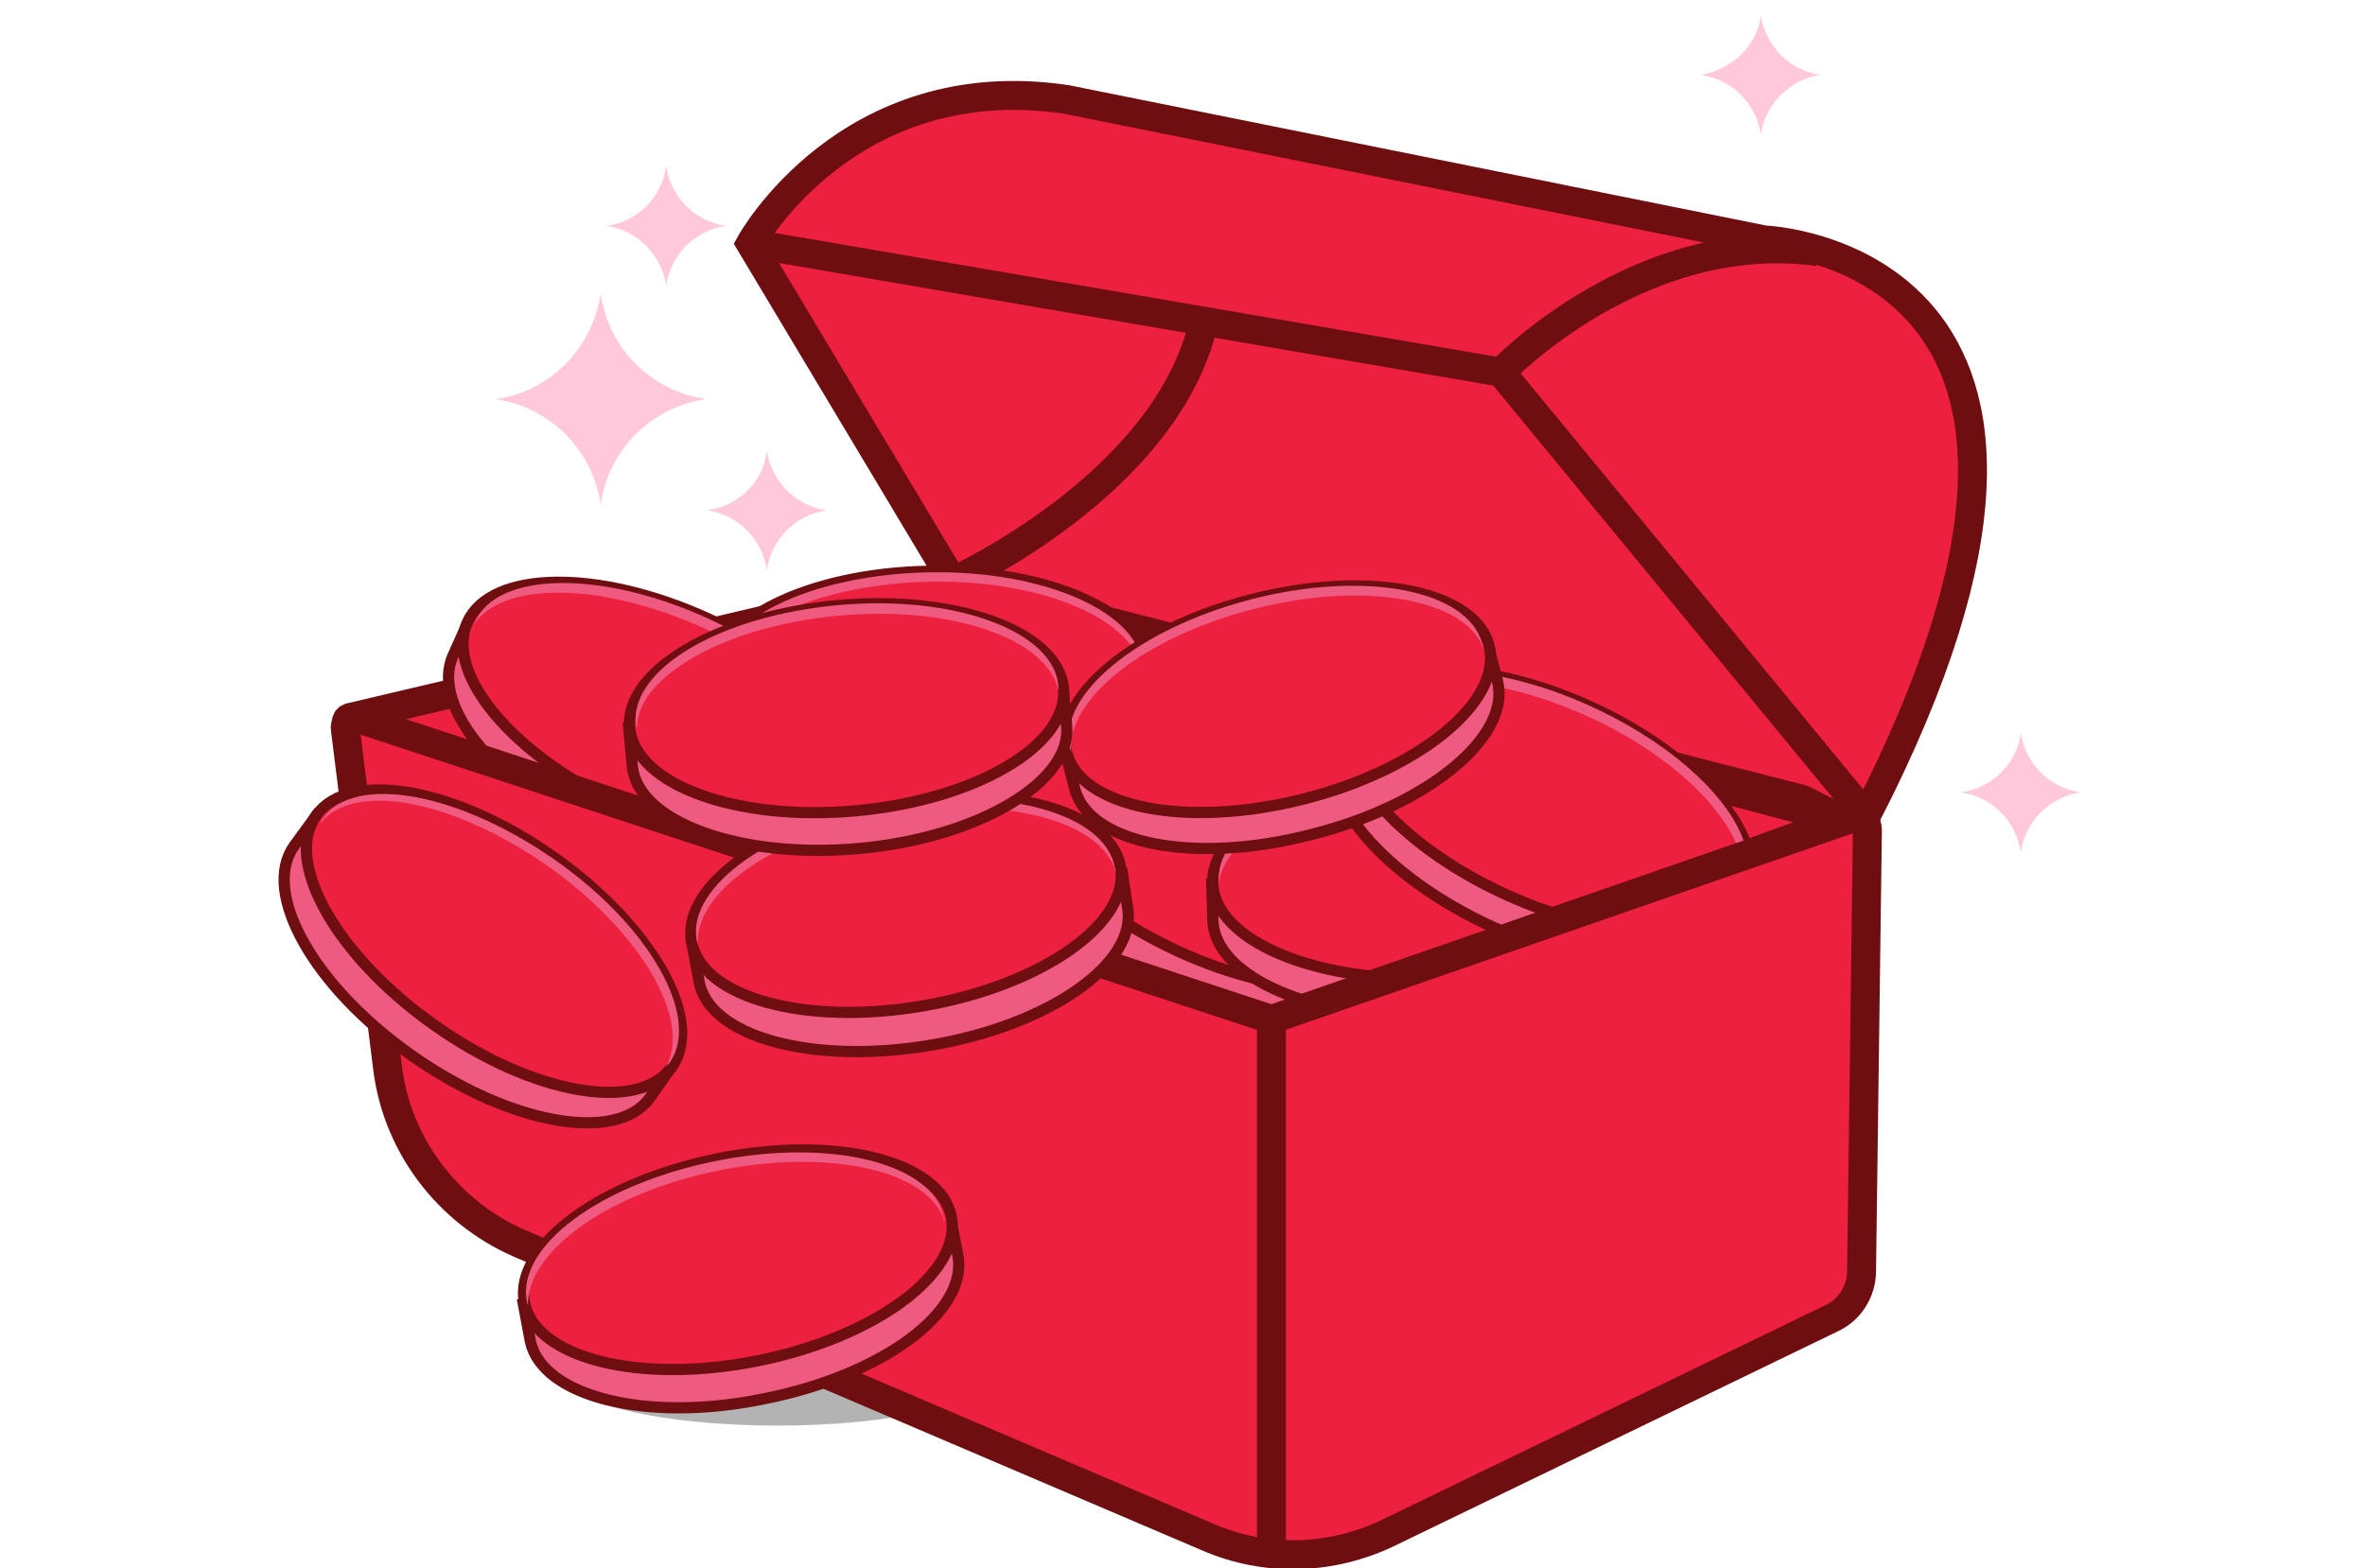 <?xml version="1.0" encoding="utf-8"?>
<!-- Generator: Adobe Illustrator 19.0.0, SVG Export Plug-In . SVG Version: 6.00 Build 0)  -->
<svg version="1.1" id="Layer_1" xmlns="http://www.w3.org/2000/svg" xmlns:xlink="http://www.w3.org/1999/xlink" x="0px" y="0px"
	 viewBox="0 0 202 134" style="enable-background:new 0 0 202 134;" xml:space="preserve">
<style type="text/css">
	.st0{fill:#B3B3B3;}
	.st1{opacity:0.5;fill:#FF94B8;}
	.st2{fill:#ED2040;stroke:#6E0E10;stroke-width:2.472;stroke-miterlimit:10;}
	.st3{fill:#EF5B80;stroke:#6E0E10;stroke-width:0.958;stroke-miterlimit:10;}
	.st4{fill:#ED2040;stroke:#6E0E10;stroke-width:0.958;stroke-miterlimit:10;}
	.st5{fill:#EF5B80;}
</style>
<g id="XMLID_2306_">
	<ellipse id="XMLID_2703_" class="st0" cx="66.4" cy="117.6" rx="17.9" ry="4.2"/>
	<path id="XMLID_2702_" class="st1" d="M51.3,25.1L51.3,25.1c0.7,4.7,4.3,8.3,9,9h0l0,0c-4.7,0.7-8.3,4.3-9,9v0l0,0
		c-0.7-4.7-4.3-8.3-9-9l0,0h0C46.9,33.5,50.6,29.8,51.3,25.1L51.3,25.1z"/>
	<path id="XMLID_2705_" class="st1" d="M172.6,62.6L172.6,62.6c0.4,2.6,2.4,4.7,5.1,5.1l0,0v0c-2.6,0.4-4.7,2.4-5.1,5.1v0v0
		c-0.4-2.6-2.4-4.7-5.1-5.1v0l0,0C170.2,67.3,172.3,65.2,172.6,62.6L172.6,62.6z"/>
	<path id="XMLID_2706_" class="st1" d="M65.5,38.5L65.5,38.5c0.4,2.6,2.4,4.7,5.1,5.1h0l0,0c-2.6,0.4-4.7,2.4-5.1,5.1l0,0v0
		c-0.4-2.6-2.4-4.7-5.1-5.1l0,0h0C63.1,43.2,65.2,41.2,65.5,38.5L65.5,38.5z"/>
	<path id="XMLID_2314_" class="st2" d="M156.6,69.9L80,49.5L29.9,61.3c-0.4,0.1-0.4,0.6,0,0.7l81,24.8l45.8-16.5
		C156.8,70.3,156.8,70,156.6,69.9z"/>
	<g id="XMLID_2669_">
		<path id="XMLID_2663_" class="st2" d="M159.4,69.7l-78-20L64.1,20.8c0,0,8.3-15.1,27-12.3l59.6,12C150.8,20.5,184,21.8,159.4,69.7
			z"/>
		<polyline id="XMLID_2662_" class="st2" points="159.4,69.7 128.2,31.8 64.1,20.8 		"/>
		<path id="XMLID_2661_" class="st2" d="M81.3,49.7c0,0,18.7-8.4,21.6-22.6"/>
		<path id="XMLID_2659_" class="st2" d="M128.2,31.8c0,0,11.8-12.4,27.1-10.3"/>
	</g>
	<g id="XMLID_2664_">
		<path id="XMLID_2668_" class="st3" d="M73.9,68.6L40,53.1l-1.3,2.9c-2,4.4,3.9,11.4,13.3,15.7s18.6,4.2,20.6-0.2L73.9,68.6"/>
		
			<ellipse id="XMLID_2666_" transform="matrix(0.909 0.416 -0.416 0.909 30.456 -18.154)" class="st4" cx="56.9" cy="60.9" rx="18.6" ry="8.8"/>
		<path id="XMLID_2665_" class="st5" d="M60.2,53.7c8.8,4,14.5,10.6,13.1,14.9c0.1-0.1,0.1-0.3,0.2-0.4c2-4.3-3.8-11.1-12.9-15.3
			s-18.1-4.1-20,0.2c-0.1,0.1-0.1,0.3-0.2,0.4C42.7,49.6,51.4,49.7,60.2,53.7z"/>
	</g>
	<g id="XMLID_2670_">
		<path id="XMLID_2677_" class="st3" d="M98.1,57.3l-37.2,0.6l0.1,3.2c0.1,4.8,8.5,8.6,18.7,8.5s18.5-4.2,18.5-9.1L98.1,57.3"/>
		
			<ellipse id="XMLID_2676_" transform="matrix(1 -1.620498e-002 1.620498e-002 1 -0.923 1.296)" class="st4" cx="79.5" cy="57.6" rx="18.6" ry="8.8"/>
		<path id="XMLID_2671_" class="st5" d="M79.4,49.7c9.7-0.2,17.7,3.3,18.2,7.8c0-0.1,0-0.3,0-0.4c-0.1-4.7-8.3-8.4-18.3-8.2
			s-18.1,4.1-18,8.8c0,0.1,0,0.3,0,0.4C61.8,53.6,69.7,49.9,79.4,49.7z"/>
	</g>
	<g id="XMLID_2678_">
		<path id="XMLID_2681_" class="st3" d="M93.8,68.6L56.7,72l0.3,3.2c0.4,4.8,9.1,8,19.3,7.1s18.2-5.6,17.7-10.4L93.8,68.6"/>
		
			<ellipse id="XMLID_2680_" transform="matrix(0.996 -9.047939e-002 9.047939e-002 0.996 -6.055 7.098)" class="st4" cx="75.3" cy="70.3" rx="18.6" ry="8.8"/>
		<path id="XMLID_2679_" class="st5" d="M74.5,62.5c9.7-0.9,17.9,2,18.8,6.4c0-0.1,0-0.3,0-0.4c-0.4-4.7-8.9-7.8-18.8-6.9
			c-10,0.9-17.7,5.4-17.3,10.1c0,0.1,0,0.3,0.1,0.4C57.3,67.6,64.9,63.3,74.5,62.5z"/>
	</g>
	<g id="XMLID_2682_">
		<path id="XMLID_2685_" class="st3" d="M121.3,81.1L87.5,65.6l-1.3,2.9c-2,4.4,3.9,11.4,13.3,15.7S118,88.4,120,84L121.3,81.1"/>
		
			<ellipse id="XMLID_2684_" transform="matrix(0.909 0.416 -0.416 0.909 39.932 -36.762)" class="st4" cx="104.4" cy="73.3" rx="18.6" ry="8.8"/>
		<path id="XMLID_2683_" class="st5" d="M107.7,66.2c8.8,4,14.5,10.6,13.1,14.9c0.1-0.1,0.1-0.3,0.2-0.4c2-4.3-3.8-11.1-12.9-15.3
			S90,61.3,88,65.6c-0.1,0.1-0.1,0.3-0.2,0.4C90.2,62.1,98.9,62.1,107.7,66.2z"/>
	</g>
	<g id="XMLID_2686_">
		<path id="XMLID_2689_" class="st3" d="M140.7,74.1l-37.2,1.4l0.1,3.2c0.2,4.8,8.7,8.5,18.9,8.1c10.3-0.4,18.4-4.6,18.3-9.5
			L140.7,74.1"/>
		
			<ellipse id="XMLID_2688_" transform="matrix(0.999 -3.732556e-002 3.732556e-002 0.999 -2.708 4.612)" class="st4" cx="122.2" cy="74.8" rx="18.6" ry="8.8"/>
		<path id="XMLID_2687_" class="st5" d="M121.9,66.9c9.7-0.4,17.7,2.9,18.4,7.4c0-0.1,0-0.3,0-0.4c-0.2-4.7-8.4-8.2-18.4-7.9
			c-10,0.4-18,4.5-17.8,9.2c0,0.1,0,0.3,0,0.4C104.4,71.2,112.2,67.3,121.9,66.9z"/>
	</g>
	<g id="XMLID_2690_">
		<path id="XMLID_2693_" class="st3" d="M149.3,76.1l-33.8-15.5l-1.3,2.9c-2,4.4,3.9,11.4,13.3,15.7s18.6,4.2,20.6-0.2L149.3,76.1"
			/>
		
			<ellipse id="XMLID_2692_" transform="matrix(0.909 0.416 -0.416 0.909 40.41 -48.813)" class="st4" cx="132.3" cy="68.4" rx="18.6" ry="8.8"/>
		<path id="XMLID_2691_" class="st5" d="M135.6,61.2c8.8,4,14.5,10.6,13.1,14.9c0.1-0.1,0.1-0.3,0.2-0.4c2-4.3-3.8-11.1-12.9-15.3
			c-9.1-4.2-18.1-4.1-20,0.2c-0.1,0.1-0.1,0.3-0.2,0.4C118.1,57.2,126.8,57.2,135.6,61.2z"/>
	</g>
	<g id="XMLID_2694_">
		<path id="XMLID_2697_" class="st3" d="M127.1,55.1L91,64.3l0.8,3.1c1.2,4.7,10.2,6.5,20.2,3.9c10-2.5,17.1-8.4,15.9-13.1
			L127.1,55.1"/>
		
			<ellipse id="XMLID_2696_" transform="matrix(0.97 -0.245 0.245 0.97 -11.305 28.562)" class="st4" cx="109.1" cy="59.7" rx="18.6" ry="8.8"/>
		<path id="XMLID_2695_" class="st5" d="M107.2,52c9.4-2.4,18-0.8,19.5,3.4c0-0.1,0-0.3-0.1-0.4c-1.2-4.6-10-6.3-19.7-3.8
			c-9.7,2.5-16.6,8.2-15.5,12.7c0,0.1,0.1,0.3,0.1,0.4C91,59.8,97.7,54.4,107.2,52z"/>
	</g>
	<g id="XMLID_2404_">
		<path id="XMLID_2620_" class="st2" d="M29.5,62.3l3.6,28.9c0.8,6.6,5.1,12.3,11.2,15l58.8,25.1c5,2.2,10.7,2,15.6-0.4l37.8-18.3
			c1.5-0.7,2.5-2.3,2.5-4l0.5-37.7c0-0.6-0.4-1.1-1-1.1l-49.9,17.3L30.6,61.4C30,61.2,29.4,61.6,29.5,62.3z"/>
		<line id="XMLID_2424_" class="st2" x1="108.6" y1="86.6" x2="108.6" y2="132.5"/>
	</g>
	<path id="XMLID_2709_" class="st1" d="M150.4,1.3L150.4,1.3c0.4,2.6,2.4,4.7,5.1,5.1l0,0l0,0c-2.6,0.4-4.7,2.4-5.1,5.1v0v0
		c-0.4-2.6-2.4-4.7-5.1-5.1l0,0v0C148,5.9,150.1,3.9,150.4,1.3L150.4,1.3z"/>
	<path id="XMLID_2714_" class="st1" d="M56.9,14.2L56.9,14.2c0.4,2.6,2.4,4.7,5.1,5.1h0l0,0c-2.6,0.4-4.7,2.4-5.1,5.1v0l0,0
		c-0.4-2.6-2.4-4.7-5.1-5.1h0h0C54.5,18.9,56.5,16.9,56.9,14.2L56.9,14.2z"/>
	<g id="XMLID_3071_">
		<path id="XMLID_3074_" class="st3" d="M95.8,74.2l-36.7,6.4l0.6,3.2c0.8,4.8,9.7,7.2,19.8,5.5s17.7-7,16.8-11.8L95.8,74.2"/>
		
			<ellipse id="XMLID_3073_" transform="matrix(0.985 -0.171 0.171 0.985 -12.069 14.357)" class="st4" cx="77.4" cy="77.3" rx="18.6" ry="8.8"/>
		<path id="XMLID_3072_" class="st5" d="M76.1,69.6c9.6-1.7,18,0.5,19.2,4.9c0-0.1,0-0.3-0.1-0.4c-0.8-4.6-9.5-7-19.3-5.3
			c-9.9,1.7-17.2,6.9-16.4,11.5c0,0.1,0.1,0.3,0.1,0.4C59.3,76.1,66.5,71.2,76.1,69.6z"/>
	</g>
	<g id="XMLID_3075_">
		<path id="XMLID_3078_" class="st3" d="M57.4,91.1L27,69.7l-1.9,2.6c-2.8,4,1.7,12,10.1,17.9c8.4,5.9,17.5,7.5,20.3,3.6L57.4,91.1"
			/>
		
			<ellipse id="XMLID_3077_" transform="matrix(0.817 0.577 -0.577 0.817 54.111 -9.624)" class="st4" cx="42.2" cy="80.4" rx="18.6" ry="8.8"/>
		<path id="XMLID_3076_" class="st5" d="M46.8,74c7.9,5.6,12.3,13.1,10.1,17.1c0.1-0.1,0.2-0.2,0.3-0.3c2.7-3.9-1.7-11.7-9.9-17.4
			s-17-7.3-19.7-3.5c-0.1,0.1-0.2,0.2-0.2,0.4C30.3,66.7,38.8,68.4,46.8,74z"/>
	</g>
	<g id="XMLID_3079_">
		<path id="XMLID_3082_" class="st3" d="M81.2,104.1l-36.5,7.3l0.6,3.2c1,4.7,9.9,7,20,4.9c10.1-2,17.5-7.5,16.5-12.3L81.2,104.1"/>
		
			<ellipse id="XMLID_3081_" transform="matrix(0.98 -0.198 0.198 0.98 -20.037 14.559)" class="st4" cx="63" cy="107.7" rx="18.6" ry="8.8"/>
		<path id="XMLID_3080_" class="st5" d="M61.4,100c9.5-1.9,18,0,19.3,4.4c0-0.1,0-0.3-0.1-0.4c-0.9-4.6-9.6-6.8-19.5-4.8
			s-17,7.3-16.1,12c0,0.1,0.1,0.3,0.1,0.4C44.9,107,51.9,101.9,61.4,100z"/>
	</g>
	<g id="XMLID_2698_">
		<path id="XMLID_2701_" class="st3" d="M90.8,58.8l-37.1,3.4l0.3,3.2c0.4,4.8,9.1,8,19.3,7.1S91.6,66.8,91.1,62L90.8,58.8"/>
		
			<ellipse id="XMLID_2700_" transform="matrix(0.996 -9.047939e-002 9.047939e-002 0.996 -5.174 6.79)" class="st4" cx="72.3" cy="60.5" rx="18.6" ry="8.8"/>
		<path id="XMLID_2699_" class="st5" d="M71.6,52.6c9.7-0.9,17.9,2,18.8,6.4c0-0.1,0-0.3,0-0.4c-0.4-4.7-8.9-7.8-18.8-6.9
			c-10,0.9-17.7,5.4-17.3,10.1c0,0.1,0,0.3,0.1,0.4C54.4,57.8,61.9,53.5,71.6,52.6z"/>
	</g>
</g>
</svg>
